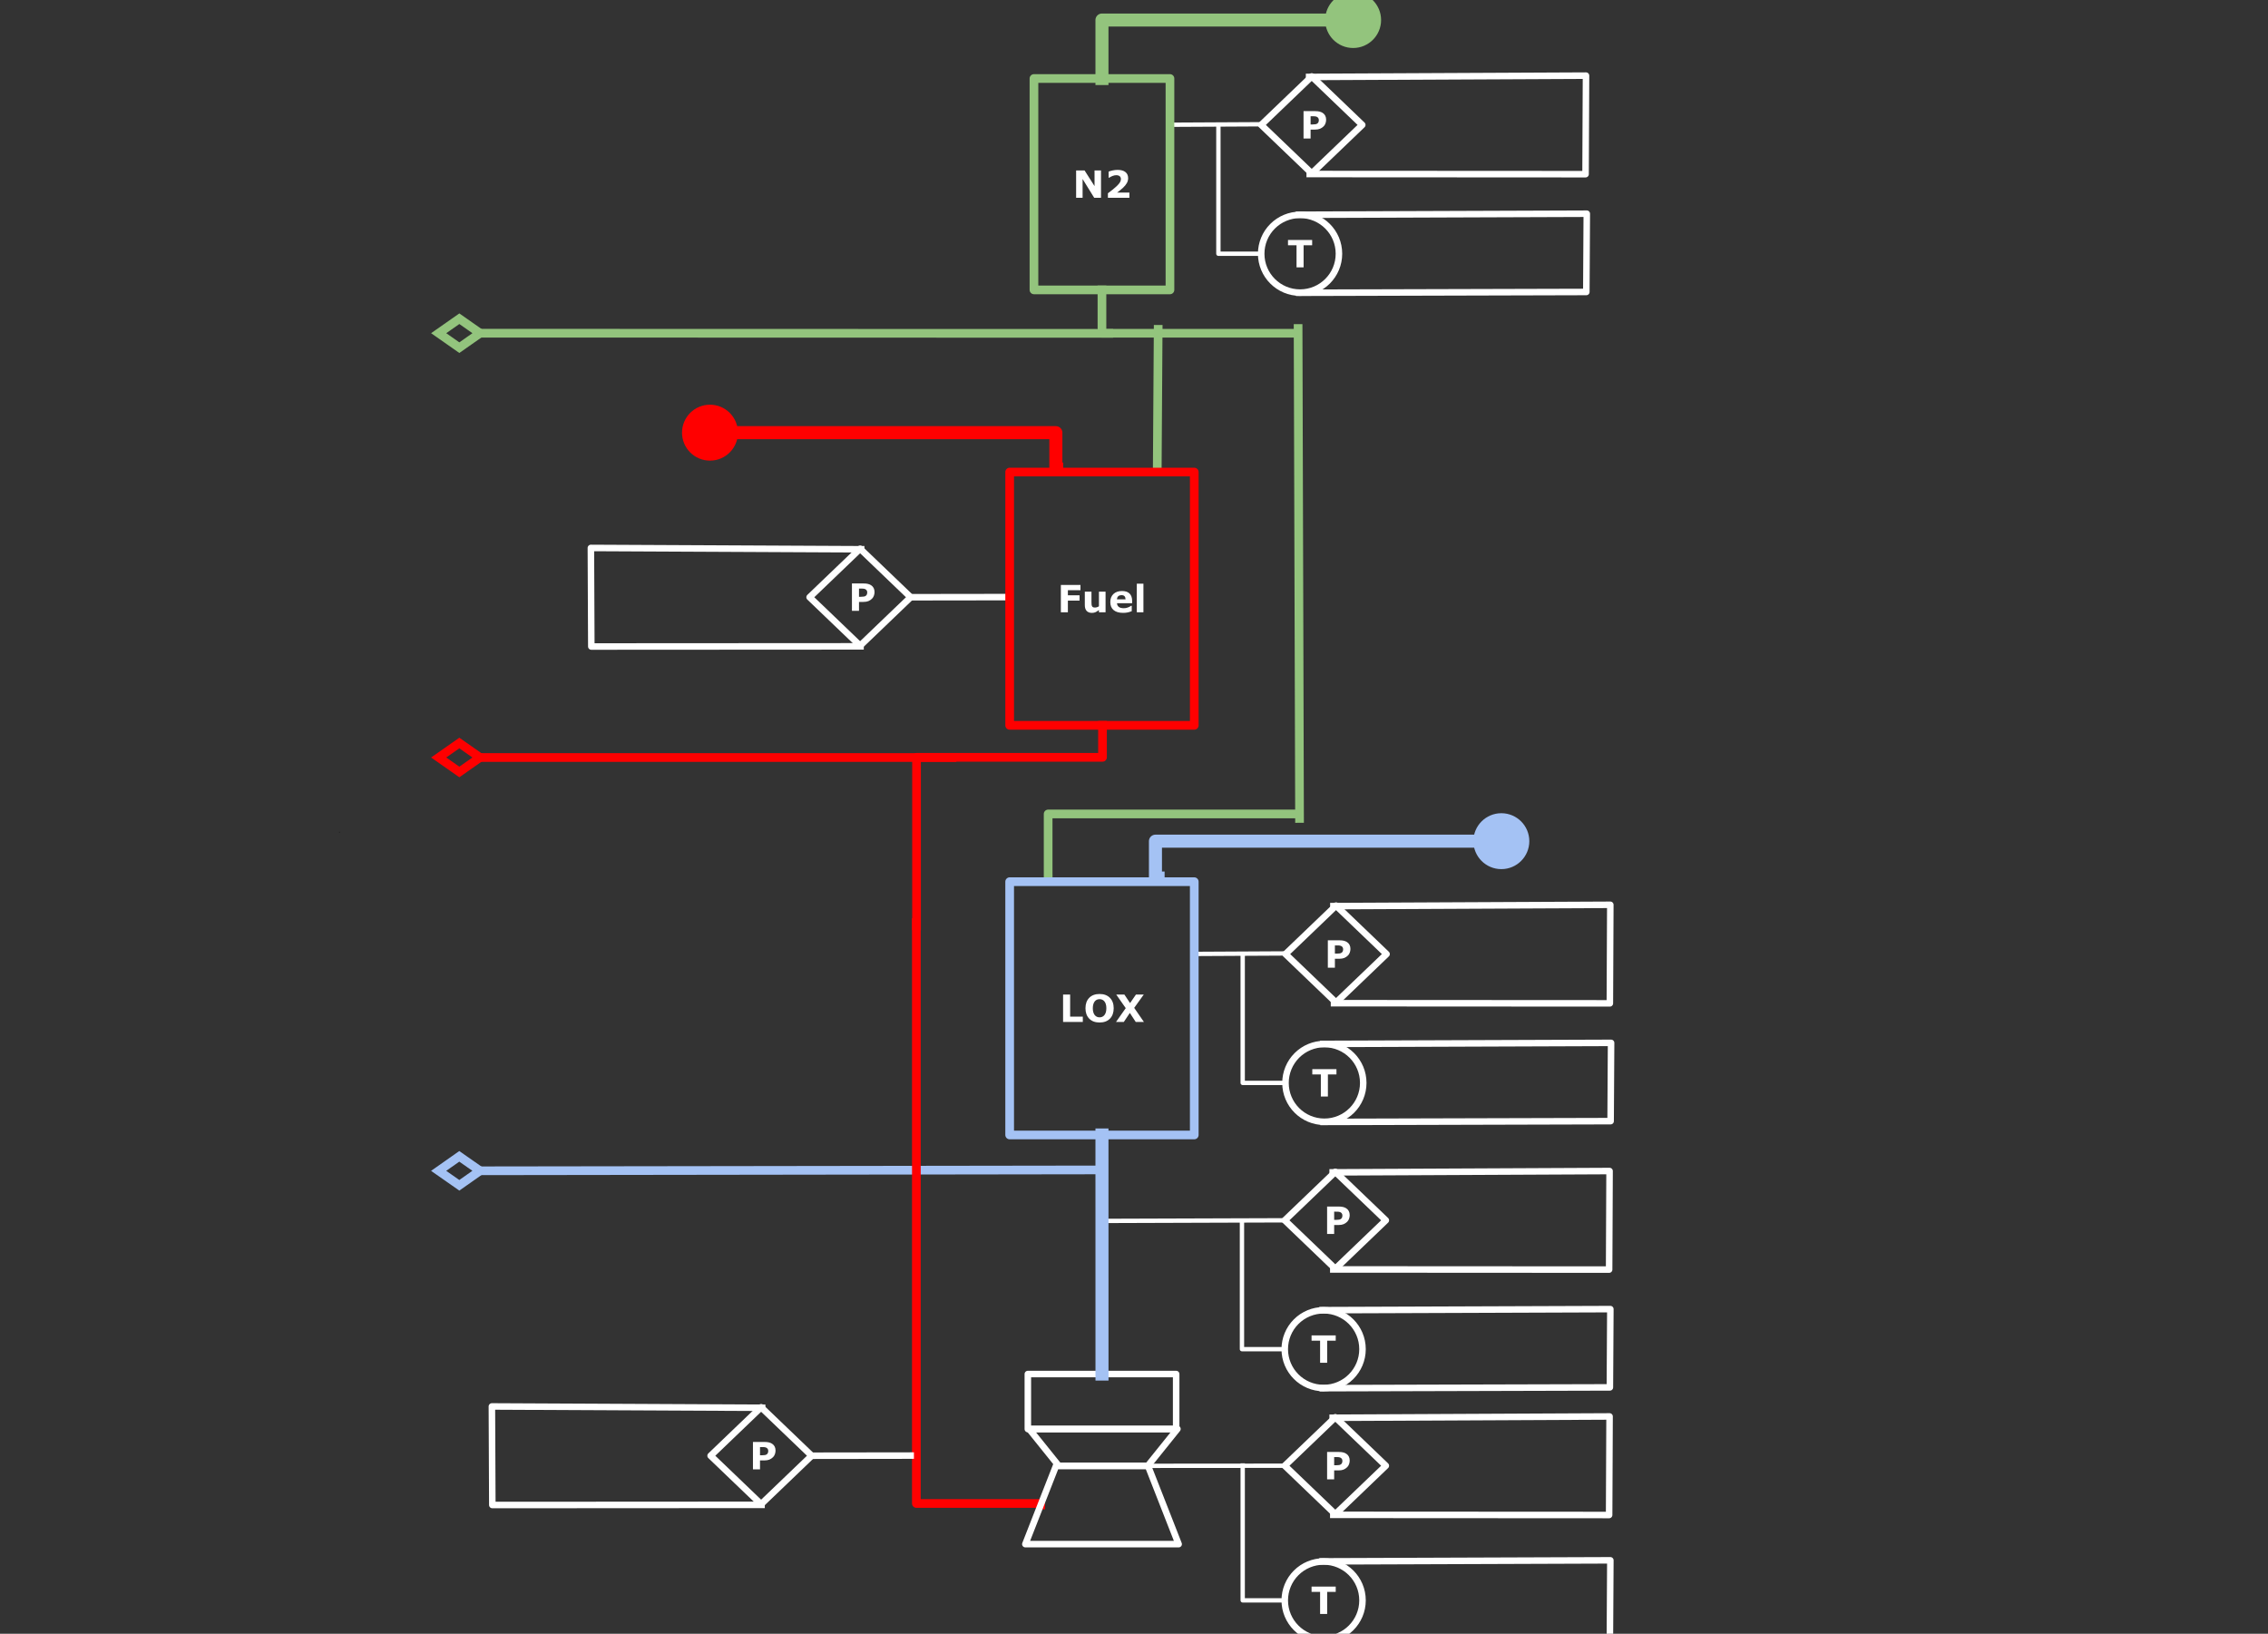 <svg version="1.1" viewBox="0.0 0.0 4175.735 3007.722" fill="none" stroke="none" stroke-linecap="square" stroke-miterlimit="10" xmlns:xlink="http://www.w3.org/1999/xlink" xmlns="http://www.w3.org/2000/svg"><rect x="0.0" y="0.0" width="4175.735" height="3007.722" fill="#333333" stroke="none"/><clipPath id="p.0"><path d="m0 0l4175.735 0l0 3007.722l-4175.735 0l0 -3007.722z" clip-rule="nonzero"/></clipPath><g clip-path="url(#p.0)"><path fill="#000000" fill-opacity="0.0" d="m0 0l4175.735 0l0 3007.722l-4175.735 0z" fill-rule="evenodd"/><path fill="#000000" fill-opacity="0.0" d="m1894.776 2630.721l273.057 0l-54.611 67.952l-163.834 0z" fill-rule="evenodd"/><path stroke="#ffffff" stroke-width="12.0" stroke-linejoin="round" stroke-linecap="butt" d="m1894.776 2630.721l273.057 0l-54.611 67.952l-163.834 0z" fill-rule="evenodd"/><path fill="#000000" fill-opacity="0.0" d="m1858.942 1099.253l-182.268 0.252" fill-rule="evenodd"/><path stroke="#ffffff" stroke-width="12.0" stroke-linejoin="round" stroke-linecap="butt" d="m1858.942 1099.253l-182.268 0.252" fill-rule="evenodd"/><path fill="#000000" fill-opacity="0.0" d="m1676.675 1099.505l-93.039 -89.213l-93.039 89.213l93.039 89.213z" fill-rule="evenodd"/><path stroke="#ffffff" stroke-width="12.0" stroke-linejoin="round" stroke-linecap="butt" d="m1676.675 1099.505l-93.039 -89.213l-93.039 89.213l93.039 89.213z" fill-rule="evenodd"/><path fill="#ffffff" d="m1610.147 1090.065q0 3.391 -1.188 6.625q-1.172 3.234 -3.375 5.438q-3.016 2.969 -6.719 4.5q-3.703 1.516 -9.234 1.516l-8.078 0l0 16.422l-13.0 0l0 -50.406l21.391 0q4.812 0 8.109 0.828q3.297 0.828 5.828 2.484q3.047 2.0 4.656 5.125q1.609 3.109 1.609 7.469zm-13.438 0.312q0 -2.141 -1.156 -3.672q-1.141 -1.547 -2.672 -2.156q-2.031 -0.812 -3.969 -0.891q-1.922 -0.094 -5.125 -0.094l-2.234 0l0 15.109l3.719 0q3.312 0 5.453 -0.406q2.156 -0.406 3.625 -1.625q1.25 -1.094 1.797 -2.594q0.562 -1.516 0.562 -3.672z" fill-rule="nonzero"/><path fill="#000000" fill-opacity="0.0" d="m1584.36 1189.938l-495.654 0.294l-0.806 -181.451l497.58 2.417" fill-rule="evenodd"/><path stroke="#ffffff" stroke-width="12.0" stroke-linejoin="round" stroke-linecap="butt" d="m1584.36 1189.938l-495.654 0.294l-0.806 -181.451l497.58 2.417" fill-rule="evenodd"/><path fill="#000000" fill-opacity="0.0" d="m2198.816 1756.161l166.047 -0.882" fill-rule="evenodd"/><path stroke="#ffffff" stroke-width="8.0" stroke-linejoin="round" stroke-linecap="butt" d="m2198.816 1756.161l166.047 -0.882" fill-rule="evenodd"/><path fill="#000000" fill-opacity="0.0" d="m2366.79 1756.453l93.039 -89.213l93.039 89.213l-93.039 89.213z" fill-rule="evenodd"/><path stroke="#ffffff" stroke-width="12.0" stroke-linejoin="round" stroke-linecap="butt" d="m2366.79 1756.453l93.039 -89.213l93.039 89.213l-93.039 89.213z" fill-rule="evenodd"/><path fill="#ffffff" d="m2486.341 1747.013q0 3.391 -1.188 6.625q-1.172 3.234 -3.375 5.438q-3.016 2.969 -6.719 4.5q-3.703 1.516 -9.234 1.516l-8.078 0l0 16.422l-13.0 0l0 -50.406l21.391 0q4.812 0 8.109 0.828q3.297 0.828 5.828 2.484q3.047 2.0 4.656 5.125q1.609 3.109 1.609 7.469zm-13.438 0.312q0 -2.141 -1.156 -3.672q-1.141 -1.547 -2.672 -2.156q-2.031 -0.812 -3.969 -0.891q-1.922 -0.094 -5.125 -0.094l-2.234 0l0 15.109l3.719 0q3.312 0 5.453 -0.406q2.156 -0.406 3.625 -1.625q1.25 -1.094 1.797 -2.594q0.562 -1.516 0.562 -3.672z" fill-rule="nonzero"/><path fill="#000000" fill-opacity="0.0" d="m2456.149 1846.886l507.846 0.294l0.826 -181.451l-509.821 2.417" fill-rule="evenodd"/><path stroke="#ffffff" stroke-width="12.0" stroke-linejoin="round" stroke-linecap="butt" d="m2456.149 1846.886l507.846 0.294l0.826 -181.451l-509.821 2.417" fill-rule="evenodd"/><path fill="#000000" fill-opacity="0.0" d="m2366.79 1993.64l-78.803 0l0 -235.37" fill-rule="evenodd"/><path stroke="#ffffff" stroke-width="8.0" stroke-linejoin="round" stroke-linecap="butt" d="m2366.79 1993.64l-78.803 0l0 -235.37" fill-rule="evenodd"/><path fill="#000000" fill-opacity="0.0" d="m2509.939 1993.64l0 0c0 -39.53 -32.045 -71.575 -71.575 -71.575l0 0c-18.983 0 -37.188 7.541 -50.611 20.964c-13.423 13.423 -20.964 31.628 -20.964 50.611l0 0c0 39.53 32.045 71.575 71.575 71.575l0 0c39.53 0 71.575 -32.045 71.575 -71.575z" fill-rule="evenodd"/><path stroke="#ffffff" stroke-width="12.0" stroke-linejoin="round" stroke-linecap="butt" d="m2509.939 1993.64l0 0c0 -39.53 -32.045 -71.575 -71.575 -71.575l0 0c-18.983 0 -37.188 7.541 -50.611 20.964c-13.423 13.423 -20.964 31.628 -20.964 50.611l0 0c0 39.53 32.045 71.575 71.575 71.575l0 0c39.53 0 71.575 -32.045 71.575 -71.575z" fill-rule="evenodd"/><path fill="#ffffff" d="m2460.611 1978.044l-15.75 0l0 40.656l-13.0 0l0 -40.656l-15.734 0l0 -9.75l44.484 0l0 9.75z" fill-rule="nonzero"/><path fill="#000000" fill-opacity="0.0" d="m2436.865 2065.462l528.53 -1.444l0.858 -144.092l-529.724 1.919" fill-rule="evenodd"/><path stroke="#ffffff" stroke-width="12.0" stroke-linejoin="round" stroke-linecap="butt" d="m2436.865 2065.462l528.53 -1.444l0.858 -144.092l-529.724 1.919" fill-rule="evenodd"/><path fill="#000000" fill-opacity="0.0" d="m624.882 1531.94l0 0.031l0.063 0l0 0.032" fill-rule="evenodd"/><path stroke="#000000" stroke-width="1.0" stroke-linejoin="round" stroke-linecap="butt" d="m624.882 1531.94l0 0.031l0.063 0l0 0.032" fill-rule="evenodd"/><path fill="#000000" fill-opacity="0.0" d="m2028.878 144.512l0 -107.622l513.921 0" fill-rule="evenodd"/><path stroke="#93c47d" stroke-width="24.0" stroke-linejoin="round" stroke-linecap="butt" d="m2028.878 144.512l0 -107.622l422.961 0" fill-rule="evenodd"/><path fill="#93c47d" stroke="#93c47d" stroke-width="24.0" stroke-linecap="butt" d="m2530.8 36.89c0 21.804 -17.676 39.48 -39.48 39.48c-21.804 0 -39.48 -17.676 -39.48 -39.48c0 -21.804 17.676 -39.48 39.48 -39.48c21.804 0 39.48 17.676 39.48 39.48z" fill-rule="nonzero"/><path fill="#000000" fill-opacity="0.0" d="m2132.213 1616.504l-4.853 0l0 -67.906l688.349 0" fill-rule="evenodd"/><path stroke="#a4c2f4" stroke-width="24.0" stroke-linejoin="round" stroke-linecap="butt" d="m2132.213 1616.504l-4.853 0l0 -67.906l597.389 0" fill-rule="evenodd"/><path fill="#a4c2f4" stroke="#a4c2f4" stroke-width="24.0" stroke-linecap="butt" d="m2803.709 1548.598c0 21.804 -17.676 39.48 -39.48 39.48c-21.804 0 -39.48 -17.676 -39.48 -39.48c0 -21.804 17.676 -39.48 39.48 -39.48c21.804 0 39.48 17.676 39.48 39.48z" fill-rule="nonzero"/><path fill="#000000" fill-opacity="0.0" d="m1945.546 863.655l-1.518 0l0 -67.118l-688.341 0" fill-rule="evenodd"/><path stroke="#ff0000" stroke-width="24.0" stroke-linejoin="round" stroke-linecap="butt" d="m1945.546 863.655l-1.518 0l0 -67.118l-597.381 0" fill-rule="evenodd"/><path fill="#ff0000" stroke="#ff0000" stroke-width="24.0" stroke-linecap="butt" d="m1267.688 796.537c0 -21.804 17.676 -39.48 39.48 -39.48c21.804 0 39.48 17.676 39.48 39.48c0 21.804 -17.676 39.48 -39.48 39.48c-21.804 0 -39.48 -17.676 -39.48 -39.48z" fill-rule="nonzero"/><path fill="#000000" fill-opacity="0.0" d="m2029.879 1335.36l0 58.888l-342.394 0l0 310.34" fill-rule="evenodd"/><path stroke="#ff0000" stroke-width="16.0" stroke-linejoin="round" stroke-linecap="butt" d="m2029.879 1335.36l0 58.888l-342.394 0l0 310.34" fill-rule="evenodd"/><path fill="#000000" fill-opacity="0.0" d="m2028.878 533.677l0 79.811l359.622 0" fill-rule="evenodd"/><path stroke="#93c47d" stroke-width="16.0" stroke-linejoin="round" stroke-linecap="butt" d="m2028.878 533.677l0 79.811l359.622 0" fill-rule="evenodd"/><path fill="#000000" fill-opacity="0.0" d="m1929.877 1617.624l-0.088 0l0 -119.15l461.316 0" fill-rule="evenodd"/><path stroke="#93c47d" stroke-width="16.0" stroke-linejoin="round" stroke-linecap="butt" d="m1929.877 1617.624l-0.088 0l0 -119.15l461.316 0" fill-rule="evenodd"/><path fill="#000000" fill-opacity="0.0" d="m2392.647 1506.773l-2.646 -902.047" fill-rule="evenodd"/><path stroke="#93c47d" stroke-width="16.0" stroke-linejoin="round" stroke-linecap="butt" d="m2392.647 1506.773l-2.646 -902.047" fill-rule="evenodd"/><path fill="#000000" fill-opacity="0.0" d="m2130.696 861.284l1.669 -254.992" fill-rule="evenodd"/><path stroke="#93c47d" stroke-width="16.0" stroke-linejoin="round" stroke-linecap="butt" d="m2130.696 861.284l1.669 -254.992" fill-rule="evenodd"/><path fill="#000000" fill-opacity="0.0" d="m1858.942 1623.171l339.874 0l0 466.299l-339.874 0z" fill-rule="evenodd"/><path stroke="#a4c2f4" stroke-width="16.0" stroke-linejoin="round" stroke-linecap="butt" d="m1858.942 1623.171l339.874 0l0 466.299l-339.874 0z" fill-rule="evenodd"/><path fill="#ffffff" d="m1993.633 1881.38l-36.344 0l0 -50.406l13.0 0l0 40.656l23.344 0l0 9.75zm56.848 -25.188q0 12.047 -6.906 19.141q-6.906 7.094 -19.094 7.094q-12.156 0 -19.062 -7.094q-6.906 -7.094 -6.906 -19.141q0 -12.156 6.906 -19.203q6.906 -7.062 19.062 -7.062q12.109 0 19.047 7.062q6.953 7.047 6.953 19.203zm-17.234 12.766q1.891 -2.297 2.797 -5.422q0.922 -3.141 0.922 -7.375q0 -4.531 -1.047 -7.719q-1.047 -3.188 -2.734 -5.141q-1.734 -2.031 -3.984 -2.938q-2.25 -0.922 -4.688 -0.922q-2.469 0 -4.656 0.875q-2.188 0.875 -4.016 2.906q-1.688 1.906 -2.75 5.234q-1.062 3.328 -1.062 7.734q0 4.5 1.031 7.672q1.031 3.156 2.719 5.156q1.688 2.0 3.953 2.953q2.281 0.938 4.781 0.938q2.5 0 4.766 -0.953q2.281 -0.969 3.969 -3.0zm72.842 12.422l-15.031 0l-10.859 -16.594l-11.062 16.594l-14.359 0l17.875 -25.391l-17.5 -25.016l15.0 0l10.484 15.703l10.797 -15.703l14.391 0l-17.594 24.516l17.859 25.891z" fill-rule="nonzero"/><path fill="#000000" fill-opacity="0.0" d="m2028.769 2153.817l-1235.118 1.732" fill-rule="evenodd"/><path stroke="#a4c2f4" stroke-width="16.0" stroke-linejoin="round" stroke-linecap="butt" d="m2028.769 2153.817l-1145.066 1.606" fill-rule="evenodd"/><path stroke="#a4c2f4" stroke-width="16.0" stroke-linecap="butt" d="m883.703 2155.423l-38.09 -26.591l-38.015 26.698l38.09 26.591z" fill-rule="evenodd"/><path fill="#000000" fill-opacity="0.0" d="m1752.661 1394.549l-958.961 0" fill-rule="evenodd"/><path stroke="#ff0000" stroke-width="16.0" stroke-linejoin="round" stroke-linecap="butt" d="m1752.661 1394.549l-868.908 0" fill-rule="evenodd"/><path stroke="#ff0000" stroke-width="16.0" stroke-linecap="butt" d="m883.753 1394.549l-38.052 -26.645l-38.052 26.645l38.052 26.645z" fill-rule="evenodd"/><path fill="#000000" fill-opacity="0.0" d="m1687.168 1698.451l0 1069.453l228.882 0l0 2.831" fill-rule="evenodd"/><path stroke="#ff0000" stroke-width="16.0" stroke-linejoin="round" stroke-linecap="butt" d="m1687.168 1698.451l0 1069.453l228.882 0l0 2.831" fill-rule="evenodd"/><path fill="#000000" fill-opacity="0.0" d="m2041.486 613.71l-1247.78 -0.315" fill-rule="evenodd"/><path stroke="#93c47d" stroke-width="16.0" stroke-linejoin="round" stroke-linecap="butt" d="m2041.486 613.71l-1157.727 -0.292" fill-rule="evenodd"/><path stroke="#93c47d" stroke-width="16.0" stroke-linecap="butt" d="m883.759 613.418l-38.046 -26.654l-38.059 26.635l38.046 26.654z" fill-rule="evenodd"/><path fill="#000000" fill-opacity="0.0" d="m1887.817 2842.763l282.262 0l-56.452 -144.09l-169.357 0z" fill-rule="evenodd"/><path stroke="#ffffff" stroke-width="12.0" stroke-linejoin="round" stroke-linecap="butt" d="m1887.817 2842.763l282.262 0l-56.452 -144.09l-169.357 0z" fill-rule="evenodd"/><path fill="#000000" fill-opacity="0.0" d="m2198.816 869.06l-339.874 0l0 466.299l339.874 0z" fill-rule="evenodd"/><path stroke="#ff0000" stroke-width="16.0" stroke-linejoin="round" stroke-linecap="butt" d="m2198.816 869.06l-339.874 0l0 466.299l339.874 0z" fill-rule="evenodd"/><path fill="#ffffff" d="m1989.319 1086.614l-23.188 0l0 9.375l21.5 0l0 9.75l-21.5 0l0 21.531l-12.922 0l0 -50.406l36.109 0l0 9.75zm46.184 40.656l-12.188 0l0 -4.203q-3.391 2.578 -6.203 3.922q-2.812 1.328 -6.703 1.328q-6.297 0 -9.703 -3.609q-3.391 -3.625 -3.391 -10.703l0 -24.75l12.25 0l0 18.859q0 2.875 0.188 4.797q0.188 1.906 0.859 3.156q0.641 1.25 1.938 1.828q1.312 0.578 3.656 0.578q1.547 0 3.438 -0.578q1.906 -0.578 3.672 -1.688l0 -26.953l12.188 0l0 38.016zm48.936 -16.75l-27.891 0q0.281 4.469 3.406 6.844q3.125 2.359 9.219 2.359q3.859 0 7.484 -1.391q3.625 -1.391 5.719 -2.984l1.359 0l0 9.797q-4.125 1.656 -7.781 2.391q-3.656 0.75 -8.094 0.75q-11.438 0 -17.531 -5.141q-6.094 -5.156 -6.094 -14.656q0 -9.422 5.766 -14.922q5.766 -5.5 15.828 -5.5q9.281 0 13.938 4.688q4.672 4.688 4.672 13.5l0 4.266zm-12.109 -7.156q-0.109 -3.812 -1.906 -5.734q-1.781 -1.938 -5.578 -1.938q-3.516 0 -5.797 1.828q-2.266 1.828 -2.531 5.844l15.812 0zm32.898 23.906l-12.188 0l0 -52.672l12.188 0l0 52.672z" fill-rule="nonzero"/><path fill="#000000" fill-opacity="0.0" d="m1892.412 2529.603l273.071 0l0 101.292l-273.071 0z" fill-rule="evenodd"/><path stroke="#ffffff" stroke-width="12.0" stroke-linejoin="round" stroke-linecap="butt" d="m1892.412 2529.603l273.071 0l0 101.292l-273.071 0z" fill-rule="evenodd"/><path fill="#000000" fill-opacity="0.0" d="m2154.076 229.66l166.047 -0.882" fill-rule="evenodd"/><path stroke="#ffffff" stroke-width="8.0" stroke-linejoin="round" stroke-linecap="butt" d="m2154.076 229.66l166.047 -0.882" fill-rule="evenodd"/><path fill="#000000" fill-opacity="0.0" d="m2322.05 229.951l93.04 -89.213l93.039 89.213l-93.039 89.213z" fill-rule="evenodd"/><path stroke="#ffffff" stroke-width="12.0" stroke-linejoin="round" stroke-linecap="butt" d="m2322.05 229.951l93.04 -89.213l93.039 89.213l-93.039 89.213z" fill-rule="evenodd"/><path fill="#ffffff" d="m2441.601 220.511q0 3.391 -1.188 6.625q-1.172 3.234 -3.375 5.438q-3.016 2.969 -6.719 4.5q-3.703 1.516 -9.234 1.516l-8.078 0l0 16.422l-13.0 0l0 -50.406l21.391 0q4.812 0 8.109 0.828q3.297 0.828 5.828 2.484q3.047 2.0 4.656 5.125q1.609 3.109 1.609 7.469zm-13.438 0.312q0 -2.141 -1.156 -3.672q-1.141 -1.547 -2.672 -2.156q-2.031 -0.812 -3.969 -0.891q-1.922 -0.094 -5.125 -0.094l-2.234 0l0 15.109l3.719 0q3.312 0 5.453 -0.406q2.156 -0.406 3.625 -1.625q1.25 -1.094 1.797 -2.594q0.562 -1.516 0.562 -3.672z" fill-rule="nonzero"/><path fill="#000000" fill-opacity="0.0" d="m2411.409 320.385l507.847 0.294l0.825 -181.451l-509.821 2.417" fill-rule="evenodd"/><path stroke="#ffffff" stroke-width="12.0" stroke-linejoin="round" stroke-linecap="butt" d="m2411.409 320.385l507.847 0.294l0.825 -181.451l-509.821 2.417" fill-rule="evenodd"/><path fill="#000000" fill-opacity="0.0" d="m2322.05 467.139l-78.803 0l0 -235.37" fill-rule="evenodd"/><path stroke="#ffffff" stroke-width="8.0" stroke-linejoin="round" stroke-linecap="butt" d="m2322.05 467.139l-78.803 0l0 -235.37" fill-rule="evenodd"/><path fill="#000000" fill-opacity="0.0" d="m2465.199 467.139l0 0c0 -39.53 -32.045 -71.575 -71.575 -71.575l0 0c-18.983 0 -37.188 7.541 -50.611 20.964c-13.423 13.423 -20.964 31.628 -20.964 50.611l0 0c0 39.53 32.045 71.575 71.575 71.575l0 0c39.53 0 71.575 -32.045 71.575 -71.575z" fill-rule="evenodd"/><path stroke="#ffffff" stroke-width="12.0" stroke-linejoin="round" stroke-linecap="butt" d="m2465.199 467.139l0 0c0 -39.53 -32.045 -71.575 -71.575 -71.575l0 0c-18.983 0 -37.188 7.541 -50.611 20.964c-13.423 13.423 -20.964 31.628 -20.964 50.611l0 0c0 39.53 32.045 71.575 71.575 71.575l0 0c39.53 0 71.575 -32.045 71.575 -71.575z" fill-rule="evenodd"/><path fill="#ffffff" d="m2415.871 451.543l-15.75 0l0 40.656l-13.0 0l0 -40.656l-15.734 0l0 -9.75l44.484 0l0 9.75z" fill-rule="nonzero"/><path fill="#000000" fill-opacity="0.0" d="m2392.125 538.961l528.531 -1.444l0.858 -144.092l-529.724 1.919" fill-rule="evenodd"/><path stroke="#ffffff" stroke-width="12.0" stroke-linejoin="round" stroke-linecap="butt" d="m2392.125 538.961l528.531 -1.444l0.858 -144.092l-529.724 1.919" fill-rule="evenodd"/><path fill="#000000" fill-opacity="0.0" d="m2028.948 2698.673l336.504 -0.252" fill-rule="evenodd"/><path stroke="#ffffff" stroke-width="8.0" stroke-linejoin="round" stroke-linecap="butt" d="m2028.948 2698.673l336.504 -0.252" fill-rule="evenodd"/><path fill="#000000" fill-opacity="0.0" d="m2365.438 2946.26l-77.449 0l0 -248.252" fill-rule="evenodd"/><path stroke="#ffffff" stroke-width="8.0" stroke-linejoin="round" stroke-linecap="butt" d="m2365.438 2946.26l-77.449 0l0 -248.252" fill-rule="evenodd"/><path fill="#000000" fill-opacity="0.0" d="m2508.588 2946.26l0 0c0 -39.53 -32.045 -71.575 -71.575 -71.575l0 0c-18.983 0 -37.188 7.541 -50.611 20.964c-13.423 13.423 -20.964 31.628 -20.964 50.611l0 0c0 39.53 32.045 71.575 71.575 71.575l0 0c39.53 0 71.575 -32.045 71.575 -71.575z" fill-rule="evenodd"/><path stroke="#ffffff" stroke-width="12.0" stroke-linejoin="round" stroke-linecap="butt" d="m2508.588 2946.26l0 0c0 -39.53 -32.045 -71.575 -71.575 -71.575l0 0c-18.983 0 -37.188 7.541 -50.611 20.964c-13.423 13.423 -20.964 31.628 -20.964 50.611l0 0c0 39.53 32.045 71.575 71.575 71.575l0 0c39.53 0 71.575 -32.045 71.575 -71.575z" fill-rule="evenodd"/><path fill="#ffffff" d="m2459.259 2930.664l-15.75 0l0 40.656l-13.0 0l0 -40.656l-15.734 0l0 -9.75l44.484 0l0 9.75z" fill-rule="nonzero"/><path fill="#000000" fill-opacity="0.0" d="m2365.438 2698.405l93.04 -89.213l93.039 89.213l-93.039 89.213z" fill-rule="evenodd"/><path stroke="#ffffff" stroke-width="12.0" stroke-linejoin="round" stroke-linecap="butt" d="m2365.438 2698.405l93.04 -89.213l93.039 89.213l-93.039 89.213z" fill-rule="evenodd"/><path fill="#ffffff" d="m2484.989 2688.966q0 3.391 -1.188 6.625q-1.172 3.234 -3.375 5.438q-3.016 2.969 -6.719 4.5q-3.703 1.516 -9.234 1.516l-8.078 0l0 16.422l-13.0 0l0 -50.406l21.391 0q4.812 0 8.109 0.828q3.297 0.828 5.828 2.484q3.047 2.0 4.656 5.125q1.609 3.109 1.609 7.469zm-13.438 0.312q0 -2.141 -1.156 -3.672q-1.141 -1.547 -2.672 -2.156q-2.031 -0.812 -3.969 -0.891q-1.922 -0.094 -5.125 -0.094l-2.234 0l0 15.109l3.719 0q3.312 0 5.453 -0.406q2.156 -0.406 3.625 -1.625q1.25 -1.094 1.797 -2.594q0.562 -1.516 0.562 -3.672z" fill-rule="nonzero"/><path fill="#000000" fill-opacity="0.0" d="m2454.798 2788.839l507.847 0.294l0.825 -181.451l-509.82 2.417" fill-rule="evenodd"/><path stroke="#ffffff" stroke-width="12.0" stroke-linejoin="round" stroke-linecap="butt" d="m2454.798 2788.839l507.847 0.294l0.825 -181.451l-509.82 2.417" fill-rule="evenodd"/><path fill="#000000" fill-opacity="0.0" d="m2435.513 3018.081l528.531 -1.444l0.858 -144.092l-529.724 1.919" fill-rule="evenodd"/><path stroke="#ffffff" stroke-width="12.0" stroke-linejoin="round" stroke-linecap="butt" d="m2435.513 3018.081l528.531 -1.444l0.858 -144.092l-529.724 1.919" fill-rule="evenodd"/><path fill="#000000" fill-opacity="0.0" d="m1903.681 144.512l250.394 0l0 389.165l-250.394 0z" fill-rule="evenodd"/><path stroke="#93c47d" stroke-width="16.0" stroke-linejoin="round" stroke-linecap="butt" d="m1903.681 144.512l250.394 0l0 389.165l-250.394 0z" fill-rule="evenodd"/><path fill="#ffffff" d="m2027.151 364.155l-12.531 0l-21.391 -34.594l0 34.594l-11.906 0l0 -50.406l15.531 0l18.375 28.875l0 -28.875l11.922 0l0 50.406zm52.261 0l-39.562 0l0 -8.328q4.531 -3.281 9.078 -6.969q4.562 -3.688 7.297 -6.375q4.109 -3.953 5.828 -6.891q1.734 -2.953 1.734 -5.828q0 -3.453 -2.219 -5.328q-2.219 -1.891 -6.391 -1.891q-3.109 0 -6.547 1.297q-3.438 1.281 -6.375 3.281l-1.094 0l0 -11.203q2.406 -1.047 7.094 -2.094q4.688 -1.062 9.391 -1.062q9.484 0 14.453 3.984q4.984 3.969 4.984 11.25q0 4.781 -2.391 9.078q-2.391 4.297 -7.297 8.859q-3.078 2.844 -6.188 5.234q-3.109 2.391 -4.438 3.344l22.641 0l0 9.641z" fill-rule="nonzero"/><path fill="#000000" fill-opacity="0.0" d="m2042.667 2247.667l322.74 -1.071" fill-rule="evenodd"/><path stroke="#ffffff" stroke-width="8.0" stroke-linejoin="round" stroke-linecap="butt" d="m2042.667 2247.667l322.74 -1.071" fill-rule="evenodd"/><path fill="#000000" fill-opacity="0.0" d="m2365.438 2246.61l93.04 -89.213l93.039 89.213l-93.039 89.212z" fill-rule="evenodd"/><path stroke="#ffffff" stroke-width="12.0" stroke-linejoin="round" stroke-linecap="butt" d="m2365.438 2246.61l93.04 -89.213l93.039 89.213l-93.039 89.212z" fill-rule="evenodd"/><path fill="#ffffff" d="m2484.989 2237.17q0 3.391 -1.188 6.625q-1.172 3.234 -3.375 5.438q-3.016 2.969 -6.719 4.5q-3.703 1.516 -9.234 1.516l-8.078 0l0 16.422l-13.0 0l0 -50.406l21.391 0q4.812 0 8.109 0.828q3.297 0.828 5.828 2.484q3.047 2.0 4.656 5.125q1.609 3.109 1.609 7.469zm-13.438 0.312q0 -2.141 -1.156 -3.672q-1.141 -1.547 -2.672 -2.156q-2.031 -0.812 -3.969 -0.891q-1.922 -0.094 -5.125 -0.094l-2.234 0l0 15.109l3.719 0q3.312 0 5.453 -0.406q2.156 -0.406 3.625 -1.625q1.25 -1.094 1.797 -2.594q0.562 -1.516 0.562 -3.672z" fill-rule="nonzero"/><path fill="#000000" fill-opacity="0.0" d="m2454.798 2337.043l507.847 0.294l0.825 -181.451l-509.82 2.417" fill-rule="evenodd"/><path stroke="#ffffff" stroke-width="12.0" stroke-linejoin="round" stroke-linecap="butt" d="m2454.798 2337.043l507.847 0.294l0.825 -181.451l-509.82 2.417" fill-rule="evenodd"/><path fill="#000000" fill-opacity="0.0" d="m2365.438 2483.798l-78.803 0l0 -235.37" fill-rule="evenodd"/><path stroke="#ffffff" stroke-width="8.0" stroke-linejoin="round" stroke-linecap="butt" d="m2365.438 2483.798l-78.803 0l0 -235.37" fill-rule="evenodd"/><path fill="#000000" fill-opacity="0.0" d="m2508.588 2483.798l0 0c0 -39.53 -32.045 -71.575 -71.575 -71.575l0 0c-18.983 0 -37.188 7.541 -50.611 20.964c-13.423 13.423 -20.964 31.628 -20.964 50.611l0 0c0 39.53 32.045 71.575 71.575 71.575l0 0c39.53 0 71.575 -32.045 71.575 -71.575z" fill-rule="evenodd"/><path stroke="#ffffff" stroke-width="12.0" stroke-linejoin="round" stroke-linecap="butt" d="m2508.588 2483.798l0 0c0 -39.53 -32.045 -71.575 -71.575 -71.575l0 0c-18.983 0 -37.188 7.541 -50.611 20.964c-13.423 13.423 -20.964 31.628 -20.964 50.611l0 0c0 39.53 32.045 71.575 71.575 71.575l0 0c39.53 0 71.575 -32.045 71.575 -71.575z" fill-rule="evenodd"/><path fill="#ffffff" d="m2459.259 2468.202l-15.75 0l0 40.656l-13.0 0l0 -40.656l-15.734 0l0 -9.75l44.484 0l0 9.75z" fill-rule="nonzero"/><path fill="#000000" fill-opacity="0.0" d="m2435.513 2555.619l528.531 -1.444l0.858 -144.092l-529.724 1.919" fill-rule="evenodd"/><path stroke="#ffffff" stroke-width="12.0" stroke-linejoin="round" stroke-linecap="butt" d="m2435.513 2555.619l528.531 -1.444l0.858 -144.092l-529.724 1.919" fill-rule="evenodd"/><path fill="#000000" fill-opacity="0.0" d="m2028.947 2529.603l-0.063 -440.126" fill-rule="evenodd"/><path stroke="#a4c2f4" stroke-width="24.0" stroke-linejoin="round" stroke-linecap="butt" d="m2028.947 2529.603l-0.063 -440.126" fill-rule="evenodd"/><path fill="#000000" fill-opacity="0.0" d="m1676.675 2679.755l-182.268 0.252" fill-rule="evenodd"/><path stroke="#ffffff" stroke-width="12.0" stroke-linejoin="round" stroke-linecap="butt" d="m1676.675 2679.755l-182.268 0.252" fill-rule="evenodd"/><path fill="#000000" fill-opacity="0.0" d="m1494.407 2680.007l-93.039 -89.213l-93.039 89.213l93.039 89.213z" fill-rule="evenodd"/><path stroke="#ffffff" stroke-width="12.0" stroke-linejoin="round" stroke-linecap="butt" d="m1494.407 2680.007l-93.039 -89.213l-93.039 89.213l93.039 89.213z" fill-rule="evenodd"/><path fill="#ffffff" d="m1427.879 2670.567q0 3.391 -1.188 6.625q-1.172 3.234 -3.375 5.438q-3.016 2.969 -6.719 4.5q-3.703 1.516 -9.234 1.516l-8.078 0l0 16.422l-13.0 0l0 -50.406l21.391 0q4.812 0 8.109 0.828q3.297 0.828 5.828 2.484q3.047 2.0 4.656 5.125q1.609 3.109 1.609 7.469zm-13.438 0.312q0 -2.141 -1.156 -3.672q-1.141 -1.547 -2.672 -2.156q-2.031 -0.812 -3.969 -0.891q-1.922 -0.094 -5.125 -0.094l-2.234 0l0 15.109l3.719 0q3.312 0 5.453 -0.406q2.156 -0.406 3.625 -1.625q1.25 -1.094 1.797 -2.594q0.562 -1.516 0.562 -3.672z" fill-rule="nonzero"/><path fill="#000000" fill-opacity="0.0" d="m1402.092 2770.44l-495.654 0.294l-0.806 -181.451l497.58 2.417" fill-rule="evenodd"/><path stroke="#ffffff" stroke-width="12.0" stroke-linejoin="round" stroke-linecap="butt" d="m1402.092 2770.44l-495.654 0.294l-0.806 -181.451l497.58 2.417" fill-rule="evenodd"/></g></svg>